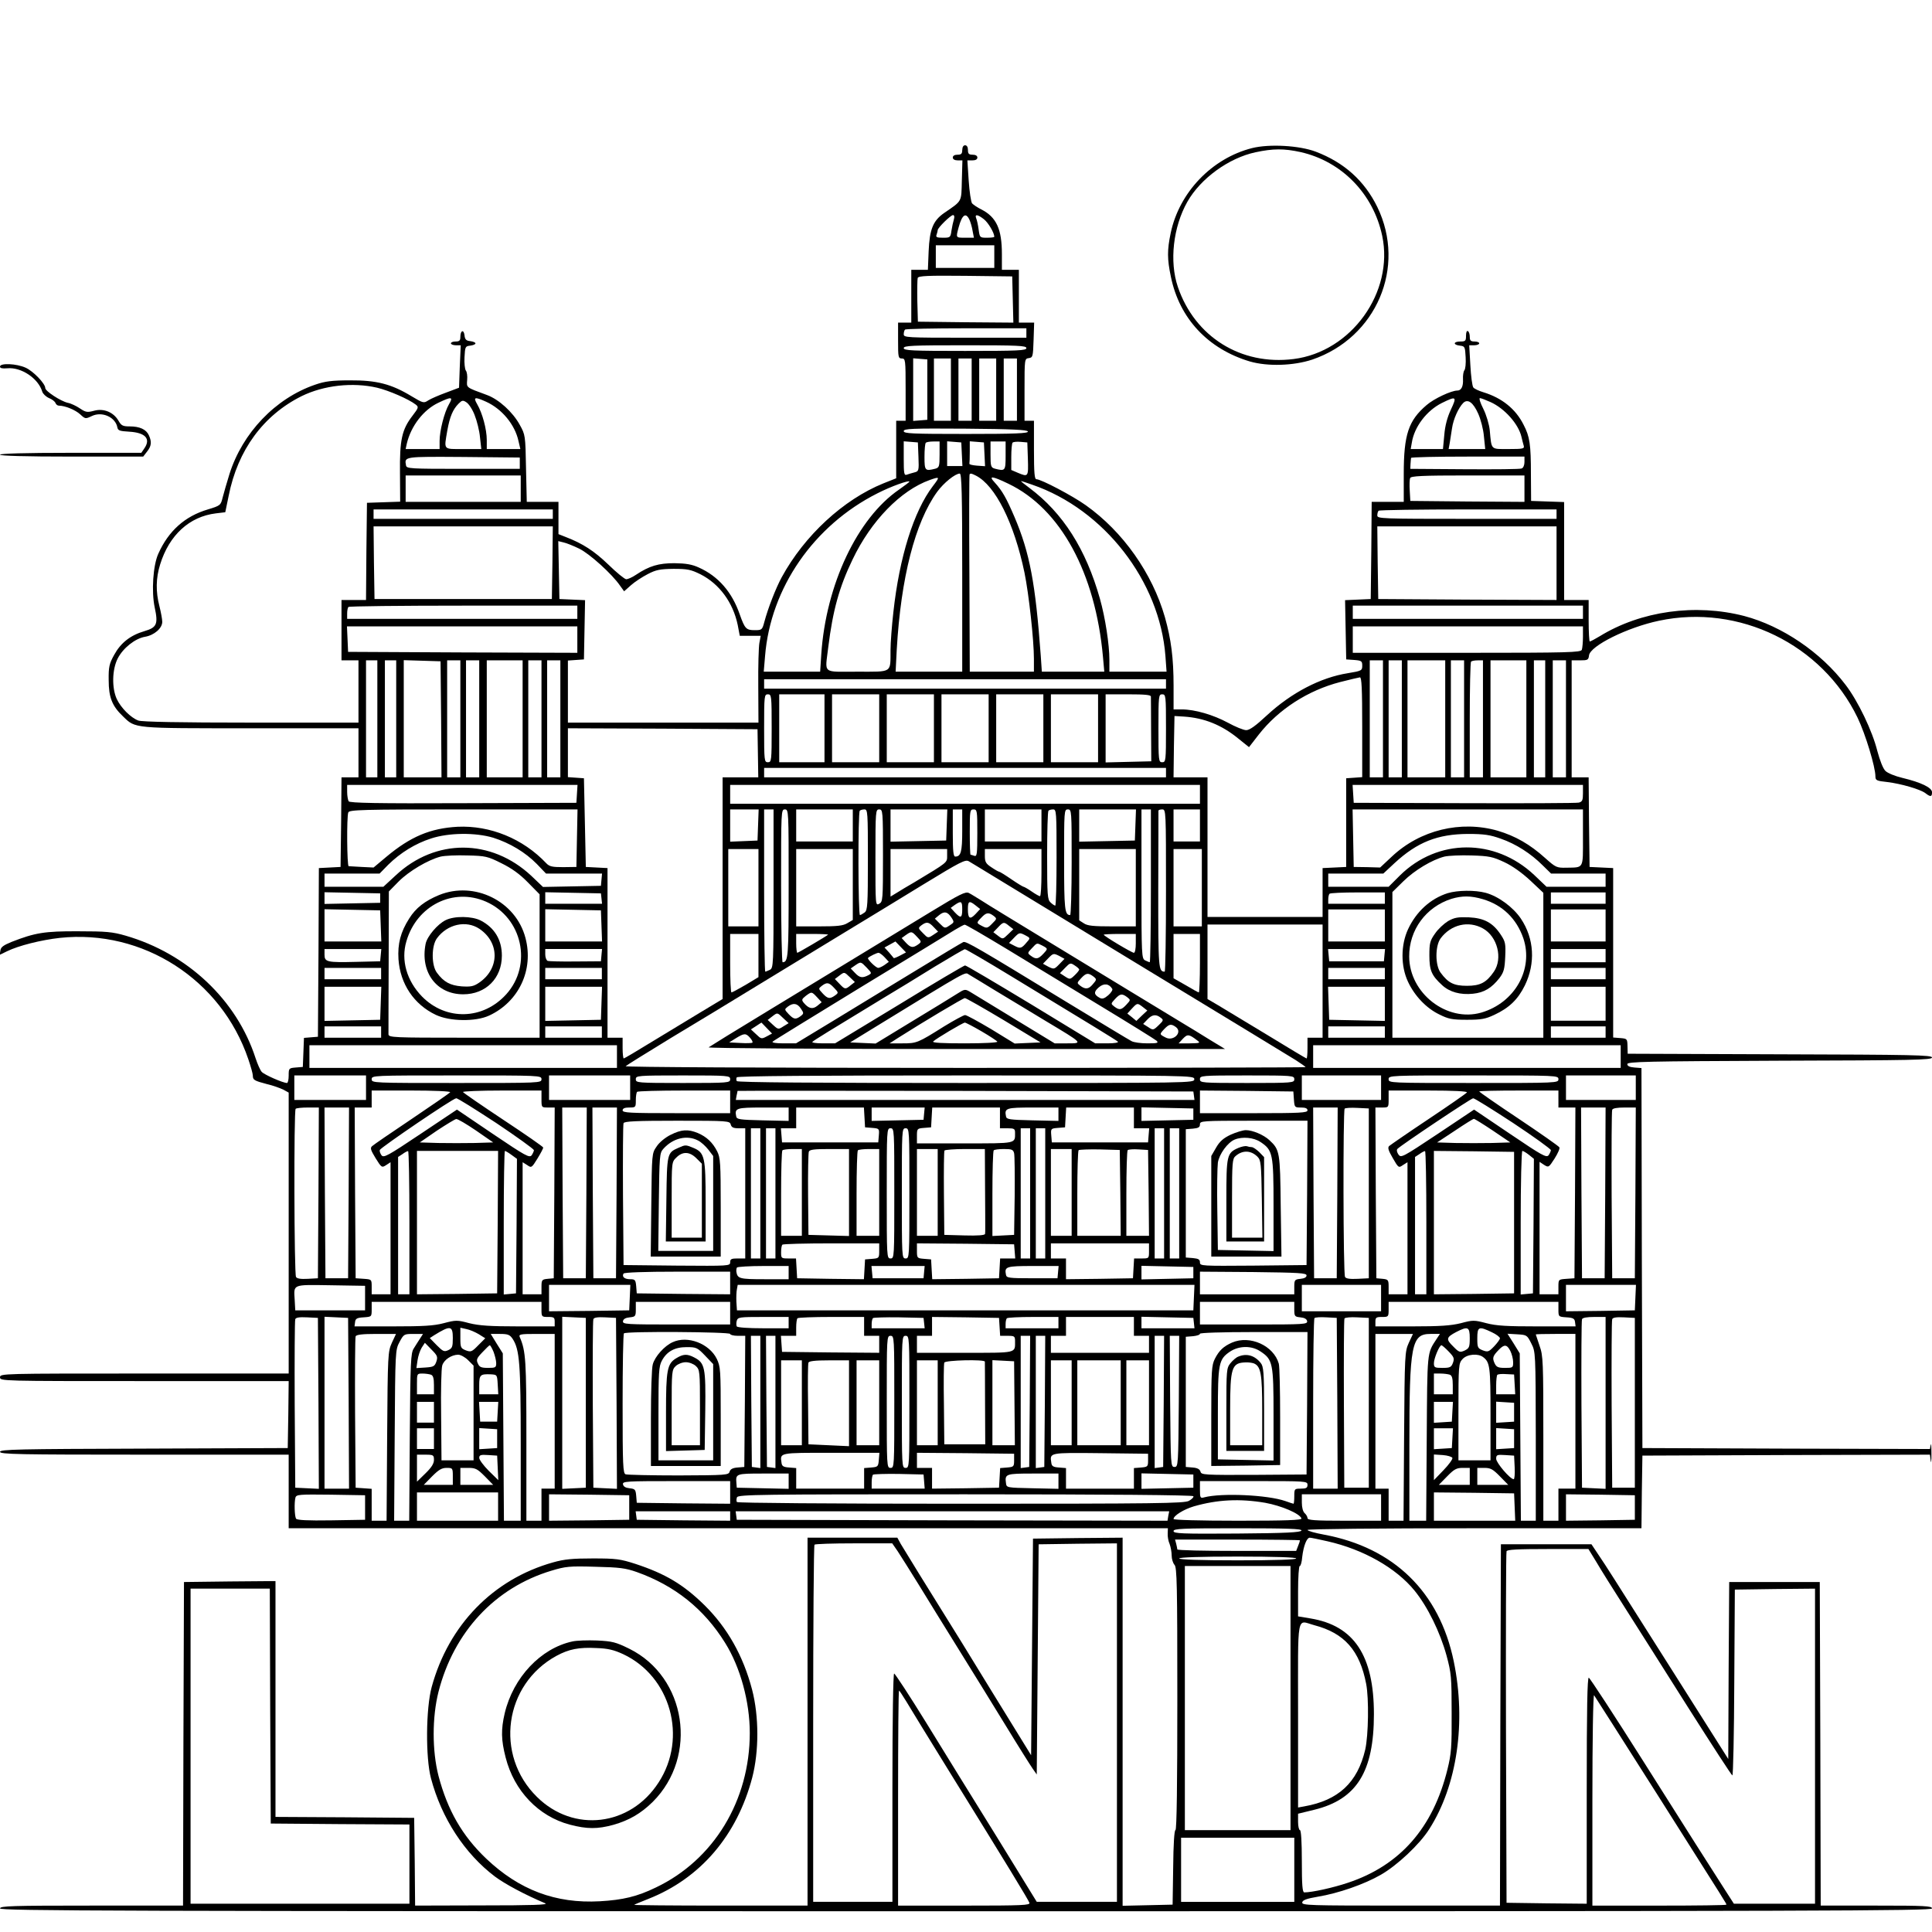 <?xml version="1.0" standalone="no"?>
<!DOCTYPE svg PUBLIC "-//W3C//DTD SVG 20010904//EN"
 "http://www.w3.org/TR/2001/REC-SVG-20010904/DTD/svg10.dtd">
<svg version="1.0" xmlns="http://www.w3.org/2000/svg"
 width="1024pt" height="1024pt" viewBox="0 0 1024 1024"
 preserveAspectRatio="xMidYMid meet">
<g transform="translate(0,1024) scale(0.1,-0.1)"
fill="#000000" stroke="none">
<path d="M5100 9445 c0 -20 -5 -25 -25 -25 -16 0 -25 -6 -25 -15 0 -9 10 -15
26 -15 l25 0 -3 -106 c-3 -118 3 -106 -94 -173 -59 -41 -77 -87 -82 -203 l-4
-98 -44 0 -44 0 0 -140 0 -140 -35 0 -35 0 0 -95 c0 -88 1 -95 20 -95 19 0 20
-7 20 -165 l0 -165 -25 0 -25 0 0 -152 0 -153 -68 -27 c-212 -86 -418 -276
-539 -498 -31 -57 -73 -165 -92 -237 -11 -41 -13 -43 -50 -43 -46 0 -53 7 -80
83 -41 119 -114 203 -217 249 -37 17 -69 22 -129 23 -84 0 -133 -14 -205 -62
-19 -13 -42 -23 -51 -23 -8 0 -51 35 -95 78 -75 72 -135 111 -226 146 l-38 15
0 85 0 86 -84 0 -84 0 -4 178 c-3 174 -4 178 -33 230 -37 68 -111 135 -173
158 -114 42 -109 38 -106 80 2 21 -1 43 -7 50 -5 7 -9 39 -7 71 3 55 4 58 30
61 16 2 28 7 28 12 0 5 -12 10 -28 12 -21 2 -28 9 -30 31 -4 33 -22 26 -22 -9
0 -19 -5 -24 -25 -24 -14 0 -25 -4 -25 -10 0 -5 12 -10 26 -10 l26 0 -5 -112
-4 -113 -69 -26 c-38 -14 -80 -32 -94 -41 -24 -16 -27 -15 -89 22 -107 65
-186 85 -326 84 -97 0 -133 -5 -185 -23 -210 -72 -385 -255 -454 -474 -14 -45
-30 -101 -36 -124 -10 -41 -12 -43 -78 -63 -122 -36 -209 -114 -263 -235 -28
-62 -37 -200 -19 -285 19 -88 11 -106 -54 -125 -75 -22 -126 -62 -161 -126
-26 -47 -30 -64 -29 -134 0 -91 18 -137 76 -192 67 -65 49 -63 678 -63 l570 0
0 -130 0 -130 -45 0 -45 0 -2 -237 -3 -238 -57 -3 -58 -3 -2 -447 -3 -447 -37
-3 -37 -3 -3 -77 -3 -77 -37 -3 c-37 -3 -38 -4 -38 -43 0 -21 -4 -39 -9 -39
-21 0 -121 44 -134 59 -8 9 -22 41 -32 71 -100 310 -361 556 -690 651 -69 20
-103 23 -250 23 -179 1 -230 -8 -353 -56 -44 -18 -58 -28 -60 -46 l-4 -23 39
19 c61 30 181 60 280 71 440 47 856 -221 999 -643 13 -38 24 -77 24 -87 0 -23
7 -27 75 -45 31 -7 69 -21 86 -29 l29 -16 0 -744 0 -745 -765 0 c-758 0 -765
0 -765 -20 0 -20 7 -20 765 -20 l765 0 -2 -177 -3 -178 -762 -3 c-669 -2 -763
-4 -763 -17 0 -13 93 -15 765 -15 l765 0 0 -195 0 -195 2330 0 2330 0 -1 -27
c-1 -16 3 -41 10 -56 6 -16 11 -43 11 -62 0 -18 7 -40 15 -49 13 -13 15 -105
15 -710 0 -447 -3 -696 -10 -696 -6 0 -11 -77 -12 -197 l-3 -198 -132 -3 -133
-3 0 976 0 975 -237 -2 -238 -3 -5 -574 -5 -574 -209 339 c-114 187 -225 366
-246 399 -73 116 -217 350 -236 382 l-18 33 -238 0 -238 0 0 -975 0 -975 -462
0 c-254 0 -459 2 -457 4 2 2 36 16 74 31 277 109 471 336 552 644 36 139 36
324 -1 466 -47 179 -131 328 -253 448 -111 109 -207 166 -365 218 -81 26 -102
29 -226 29 -108 0 -151 -4 -211 -21 -317 -89 -553 -331 -643 -660 -31 -113
-33 -375 -4 -484 56 -212 179 -400 339 -521 52 -39 160 -97 267 -142 18 -8
-71 -11 -332 -11 l-358 -1 -2 232 -3 233 -367 3 -368 2 0 625 0 625 -242 -2
-243 -3 -3 -858 -2 -857 -485 0 c-424 0 -485 -2 -485 -15 0 -13 576 -15 5120
-15 4544 0 5120 2 5120 15 0 13 -39 15 -295 15 l-295 0 -2 858 -3 857 -240 0
-240 0 -3 -469 -2 -469 -281 444 c-365 576 -357 564 -404 634 l-40 60 -240 0
-240 0 -3 -957 -2 -958 -526 0 c-487 0 -525 1 -522 17 2 12 23 20 82 30 110
18 247 66 334 116 86 49 206 161 257 242 148 231 197 567 130 890 -76 367
-317 602 -687 671 -49 9 -88 20 -88 25 0 5 370 9 885 9 l885 0 2 193 3 192
762 3 762 2 4 -32 c2 -18 4 -1 4 37 0 39 -2 60 -4 47 l-4 -22 -762 2 -762 3
-3 1007 -2 1007 -38 3 c-25 2 -37 8 -37 18 0 13 98 15 808 18 707 2 807 4 807
17 0 13 -100 15 -807 17 l-806 3 -1 40 c-1 39 -2 40 -38 43 l-38 3 0 449 0
449 -62 3 -63 3 -3 238 -2 237 -45 0 -45 0 0 310 0 310 44 0 c41 0 45 2 48 26
6 51 204 149 371 184 424 90 864 -125 1052 -513 42 -87 95 -262 95 -312 0 -21
6 -24 63 -30 73 -9 174 -38 202 -59 27 -21 35 -20 35 5 0 24 -57 52 -157 76
-38 9 -78 25 -90 37 -13 13 -29 54 -43 106 -26 105 -102 264 -168 350 -131
173 -337 312 -537 365 -259 67 -548 27 -766 -107 -25 -15 -49 -28 -53 -28 -3
0 -6 50 -6 110 l0 110 -65 0 -65 0 0 260 0 259 -87 3 -88 3 -1 140 c0 160 -6
201 -39 264 -42 84 -115 142 -213 172 -23 7 -47 18 -53 25 -6 7 -13 61 -16
119 l-6 105 27 0 c14 0 26 5 26 10 0 6 -11 10 -25 10 -20 0 -25 5 -25 24 0 14
-4 28 -10 31 -6 4 -10 -7 -10 -24 0 -28 -3 -31 -30 -31 -38 0 -40 -18 -2 -22
26 -3 27 -6 30 -61 2 -32 -1 -64 -7 -70 -5 -7 -8 -28 -7 -47 2 -38 -9 -60 -30
-60 -32 0 -124 -43 -163 -77 -96 -82 -121 -156 -121 -365 l0 -148 -85 0 -85 0
-2 -257 -3 -258 -68 -3 -68 -3 3 -157 3 -157 43 -3 c38 -3 42 -6 42 -30 0 -26
-3 -28 -76 -40 -145 -23 -299 -103 -430 -224 -59 -55 -91 -78 -109 -78 -14 0
-58 18 -98 40 -76 41 -174 70 -244 70 l-43 0 0 124 c0 148 -13 248 -46 365
-67 233 -222 453 -419 593 -70 50 -237 138 -262 138 -10 0 -13 33 -13 155 l0
155 -25 0 -25 0 0 164 c0 163 0 165 23 168 21 3 22 8 25 96 l3 92 -41 0 -40 0
0 140 0 140 -45 0 -45 0 0 83 c0 133 -29 196 -109 237 -21 10 -42 25 -49 32
-6 8 -14 62 -18 121 l-7 107 27 0 c16 0 26 5 26 15 0 9 -9 15 -25 15 -20 0
-25 5 -25 25 0 16 -6 25 -15 25 -9 0 -15 -9 -15 -25z m-44 -367 c-4 -13 -10
-40 -13 -60 -5 -37 -7 -38 -45 -38 -33 0 -39 3 -34 16 3 9 6 20 6 24 0 13 69
80 81 80 7 0 9 -9 5 -22z m82 -2 c6 -13 14 -40 17 -60 l7 -36 -46 0 c-51 0
-50 -1 -35 55 18 67 38 81 57 41z m77 2 c23 -18 55 -72 55 -93 0 -3 -17 -5
-39 -5 -38 0 -38 1 -44 43 -3 24 -9 51 -13 60 -9 23 8 21 41 -5z m55 -198 l0
-60 -155 0 -155 0 0 60 0 60 155 0 155 0 0 -60z m98 -228 l3 -122 -253 2 -253
3 -3 109 c-1 61 0 116 2 123 5 11 54 13 253 11 l248 -3 3 -123z m72 -177 l0
-25 -325 0 c-308 0 -325 1 -325 18 0 10 3 22 7 25 3 4 150 7 325 7 l318 0 0
-25z m0 -80 c0 -13 -43 -15 -325 -15 -282 0 -325 2 -325 15 0 13 43 15 325 15
282 0 325 -2 325 -15z m-525 -220 l0 -160 -37 -3 -38 -3 0 166 0 166 38 -3 37
-3 0 -160z m125 0 l0 -165 -45 0 -45 0 0 165 0 165 45 0 45 0 0 -165z m110 0
l0 -165 -35 0 -35 0 0 165 0 165 35 0 35 0 0 -165z m130 0 l0 -165 -45 0 -45
0 0 165 0 165 45 0 45 0 0 -165z m110 0 l0 -165 -35 0 -35 0 0 165 0 165 35 0
35 0 0 -165z m-3391 10 c63 -15 168 -61 204 -89 17 -13 16 -17 -17 -60 -56
-73 -68 -127 -66 -303 l1 -152 -88 -3 -88 -3 -3 -257 -2 -258 -65 0 -65 0 0
-160 0 -160 45 0 45 0 0 -165 0 -165 -569 0 c-378 0 -579 4 -598 11 -40 15
-92 67 -114 114 -27 58 -25 157 5 215 28 55 92 106 145 115 48 8 91 45 91 79
0 14 -7 51 -15 83 -20 77 -19 149 4 222 48 155 155 253 295 270 l50 6 18 87
c48 243 184 427 386 528 118 58 271 75 401 45z m381 -87 c-25 -43 -50 -141
-50 -195 l0 -43 -90 0 -90 0 6 28 c22 94 89 181 169 218 69 33 78 31 55 -8z
m196 13 c84 -38 153 -121 172 -208 l10 -43 -89 0 -89 0 0 48 c0 56 -23 142
-51 190 -22 38 -13 40 47 13z m5114 -42 c-19 -41 -31 -85 -35 -135 l-7 -74
-85 0 -86 0 6 34 c13 84 79 170 159 210 77 38 81 35 48 -35z m210 40 c75 -34
148 -116 164 -184 4 -16 9 -38 12 -47 5 -16 -3 -18 -80 -18 -97 0 -90 -7 -100
100 -3 30 -18 81 -34 113 -16 31 -24 57 -18 57 6 0 31 -10 56 -21z m-5384 -70
c12 -30 25 -82 28 -116 l7 -63 -96 0 c-108 0 -102 -7 -84 99 13 72 29 111 60
142 18 18 23 19 42 6 12 -8 32 -38 43 -68z m5319 8 c13 -29 27 -82 30 -119 l7
-68 -97 0 -97 0 6 33 c3 17 8 52 12 77 7 49 34 108 59 134 24 24 53 4 80 -57z
m-2387 -94 c3 -10 -67 -13 -327 -13 -289 0 -331 2 -331 15 0 13 40 15 327 13
250 -2 327 -6 331 -15z m-580 -134 c3 -74 2 -77 -22 -83 -13 -3 -31 -9 -40
-12 -14 -5 -16 6 -16 86 l0 91 38 -3 37 -3 3 -76z m112 12 c0 -63 -2 -69 -22
-75 -55 -14 -58 -11 -58 62 0 38 3 72 7 75 3 4 21 7 40 7 l33 0 0 -69z m118 2
l3 -63 -41 0 -40 0 0 66 0 65 38 -3 37 -3 3 -62z m120 -1 l3 -63 -43 3 c-24 2
-42 6 -40 11 1 4 2 32 2 63 l0 55 38 -3 37 -3 3 -63z m112 -7 c0 -81 -2 -83
-57 -69 -21 6 -23 12 -23 75 l0 69 40 0 40 0 0 -75z m118 -17 c3 -96 2 -97
-53 -74 l-35 15 0 69 c0 38 3 72 7 76 4 4 23 6 43 4 l35 -3 3 -87z m-2693 -23
l0 -30 -300 0 c-281 0 -300 1 -303 18 -9 48 -12 47 305 45 l298 -3 0 -30z
m5325 6 c0 -16 -6 -31 -15 -34 -8 -4 -144 -5 -302 -4 l-288 2 1 25 c1 14 2 28
3 33 0 4 136 7 301 7 l300 0 0 -29z m-2980 -586 l0 -525 -177 0 -176 0 6 118
c22 380 97 673 214 835 35 48 96 97 120 97 10 0 13 -108 13 -525z m73 514
c103 -53 202 -251 257 -514 23 -113 50 -356 50 -457 l0 -68 -170 0 -170 0 -2
521 c-2 286 -1 523 1 525 6 6 10 5 34 -7z m-2413 -69 l0 -70 -305 0 -305 0 0
70 0 70 305 0 305 0 0 -70z m5320 0 l0 -70 -302 2 -303 3 -3 54 c-2 29 -1 60
2 67 4 11 61 14 306 14 l300 0 0 -70z m-3136 13 c-101 -133 -177 -375 -209
-668 -8 -71 -15 -161 -15 -200 -1 -124 13 -115 -176 -115 -190 0 -171 -15
-154 130 24 194 58 318 129 465 98 205 255 366 409 421 54 19 55 18 16 -33z
m401 13 c276 -132 461 -472 501 -918 l7 -78 -166 0 -165 0 -6 88 c-28 381 -58
542 -139 732 -43 100 -64 138 -105 183 -35 37 -14 35 73 -7z m-525 11 c0 -2
-25 -21 -55 -42 -221 -152 -387 -503 -412 -872 l-6 -93 -150 0 -149 0 7 83
c29 361 258 692 595 862 72 37 170 72 170 62z m651 -16 c381 -131 676 -511
706 -908 l6 -83 -152 0 -151 0 0 63 c0 81 -22 224 -50 323 -74 263 -196 455
-374 588 -27 20 -47 36 -44 36 3 0 29 -8 59 -19z m-2541 -156 l0 -25 -475 0
-475 0 0 25 0 25 475 0 475 0 0 -25z m5320 0 l0 -25 -475 0 c-454 0 -475 1
-475 18 0 10 3 22 7 25 3 4 217 7 475 7 l468 0 0 -25z m-5322 -257 l-3 -193
-470 0 -470 0 -3 193 -2 192 475 0 475 0 -2 -192z m5322 -3 l0 -195 -472 2
-473 3 -3 193 -2 192 475 0 475 0 0 -195z m-5180 77 c54 -26 175 -135 217
-197 l21 -29 36 32 c20 18 60 44 89 59 44 23 65 27 137 28 75 0 92 -4 143 -29
100 -51 172 -149 197 -268 l11 -58 56 0 55 0 -7 -37 c-4 -21 -7 -125 -6 -230
l1 -193 -505 0 -505 0 0 164 0 165 43 3 42 3 3 157 3 157 -68 3 -68 3 -3 154
-3 153 28 -7 c15 -3 52 -18 83 -33z m-10 -337 l0 -35 -610 0 -610 0 0 28 c0
16 3 32 7 35 3 4 278 7 610 7 l603 0 0 -35z m5330 0 l0 -35 -610 0 -610 0 0
35 0 35 610 0 610 0 0 -35z m-5330 -145 l0 -70 -607 2 -608 3 -3 68 -3 67 611
0 610 0 0 -70z m5330 16 c0 -30 -3 -61 -6 -70 -6 -14 -69 -16 -610 -16 l-604
0 0 70 0 70 610 0 610 0 0 -54z m-6390 -436 l0 -310 -30 0 -30 0 0 310 0 310
30 0 30 0 0 -310z m100 0 l0 -310 -30 0 -30 0 0 310 0 310 30 0 30 0 0 -310z
m238 -2 l2 -308 -100 0 -100 0 0 310 0 311 98 -3 97 -3 3 -307z m102 2 l0
-310 -35 0 -35 0 0 310 0 310 35 0 35 0 0 -310z m100 0 l0 -310 -35 0 -35 0 0
310 0 310 35 0 35 0 0 -310z m230 0 l0 -310 -95 0 -95 0 0 310 0 310 95 0 95
0 0 -310z m100 0 l0 -310 -35 0 -35 0 0 310 0 310 35 0 35 0 0 -310z m100 0
l0 -310 -35 0 -35 0 0 310 0 310 35 0 35 0 0 -310z m4360 0 l0 -310 -35 0 -35
0 0 310 0 310 35 0 35 0 0 -310z m100 0 l0 -310 -35 0 -35 0 0 310 0 310 35 0
35 0 0 -310z m230 0 l0 -310 -100 0 -100 0 0 310 0 310 100 0 100 0 0 -310z
m100 0 l0 -310 -35 0 -35 0 0 310 0 310 35 0 35 0 0 -310z m100 0 l0 -310 -35
0 -35 0 0 303 c0 167 3 307 7 310 3 4 19 7 35 7 l28 0 0 -310z m230 0 l0 -310
-95 0 -95 0 0 310 0 310 95 0 95 0 0 -310z m100 0 l0 -310 -30 0 -30 0 0 310
0 310 30 0 30 0 0 -310z m110 0 l0 -310 -35 0 -35 0 0 310 0 310 35 0 35 0 0
-310z m-1080 -44 l0 -265 -42 -3 -43 -3 0 -235 0 -235 -62 -3 -63 -3 0 -129 0
-130 -305 0 -305 0 0 370 0 370 -90 0 -90 0 2 163 3 162 50 -3 c107 -7 200
-44 289 -117 l56 -45 52 67 c105 134 261 234 431 278 51 13 98 24 105 25 9 0
12 -59 12 -264z m-1040 229 l0 -25 -1065 0 -1065 0 0 25 0 25 1065 0 1065 0 0
-25z m-2090 -235 c0 -173 -1 -180 -20 -180 -19 0 -20 7 -20 180 0 173 1 180
20 180 19 0 20 -7 20 -180z m280 0 l0 -180 -120 0 -120 0 0 180 0 180 120 0
120 0 0 -180z m290 0 l0 -180 -125 0 -125 0 0 180 0 180 125 0 125 0 0 -180z
m290 0 l0 -180 -125 0 -125 0 0 180 0 180 125 0 125 0 0 -180z m290 0 l0 -180
-125 0 -125 0 0 180 0 180 125 0 125 0 0 -180z m290 0 l0 -180 -125 0 -125 0
0 180 0 180 125 0 125 0 0 -180z m290 0 l0 -180 -125 0 -125 0 0 180 0 180
125 0 125 0 0 -180z m280 168 c0 -7 1 -87 1 -178 l1 -165 -121 -3 -121 -3 0
181 0 180 120 0 c89 0 120 -3 120 -12z m80 -168 c0 -173 -1 -180 -20 -180 -19
0 -20 7 -20 180 0 173 1 180 20 180 19 0 20 -7 20 -180z m-2163 -132 l2 -128
-94 0 -95 0 0 -587 0 -588 -118 -71 c-64 -39 -181 -110 -259 -157 -78 -48
-144 -87 -147 -87 -3 0 -6 25 -6 55 l0 55 -40 0 -40 0 0 450 0 449 -57 3 -58
3 -5 235 -5 235 -42 3 -43 3 0 130 0 129 503 -2 502 -3 2 -127z m2163 -103 l0
-25 -1065 0 -1065 0 0 25 0 25 1065 0 1065 0 0 -25z m-3122 -112 l-3 -48 -600
-2 c-457 -2 -601 1 -607 10 -4 7 -8 29 -8 50 l0 37 611 0 610 0 -3 -47z m3302
-3 l0 -50 -1245 0 -1245 0 0 50 0 50 1245 0 1245 0 0 -50z m2030 6 c0 -37 -3
-45 -22 -50 -13 -3 -286 -4 -608 -3 l-585 2 -3 48 -3 47 610 0 611 0 0 -44z
m-5332 -238 l-3 -153 -70 -1 c-58 0 -73 3 -90 21 -123 130 -297 201 -470 193
-144 -8 -249 -52 -377 -159 l-68 -57 -62 3 c-35 2 -66 4 -70 4 -9 1 -11 262
-2 285 6 14 69 16 610 16 l605 0 -3 -152z m960 70 l-3 -83 -72 -3 -73 -3 0 86
0 85 75 0 76 0 -3 -82z m82 -338 c0 -404 -1 -420 -19 -430 -11 -5 -22 -10 -25
-10 -3 0 -6 194 -6 430 l0 430 25 0 25 0 0 -420z m80 27 c0 -388 -2 -417 -32
-417 -4 0 -8 182 -8 405 0 398 0 405 20 405 20 0 20 -7 20 -393z m340 308 l0
-85 -150 0 -150 0 0 85 0 85 150 0 150 0 0 -85z m80 -181 c0 -242 -2 -268 -17
-280 -10 -7 -21 -14 -25 -14 -10 0 -11 544 -1 553 3 4 15 7 25 7 17 0 18 -15
18 -266z m80 21 c0 -234 -1 -245 -20 -255 -20 -11 -20 -8 -20 245 0 248 1 255
20 255 19 0 20 -7 20 -245z m338 163 l-3 -83 -147 -3 -148 -3 0 86 0 85 150 0
151 0 -3 -82z m82 -31 c0 -112 -7 -137 -37 -137 -10 0 -13 29 -13 125 l0 125
25 0 25 0 0 -113z m80 -13 c0 -111 -2 -125 -16 -120 -9 3 -18 6 -20 6 -2 0 -4
54 -4 120 0 113 1 120 20 120 19 0 20 -7 20 -126z m340 41 l0 -85 -150 0 -150
0 0 85 0 85 150 0 150 0 0 -85z m80 -170 c0 -140 -3 -255 -7 -255 -3 0 -15 7
-25 17 -16 15 -18 36 -18 248 0 127 3 235 7 238 3 4 15 7 25 7 17 0 18 -14 18
-255z m80 -25 c0 -154 -4 -280 -8 -280 -29 0 -32 30 -32 292 0 261 0 268 20
268 20 0 20 -7 20 -280z m338 198 l-3 -83 -147 -3 -148 -3 0 86 0 85 150 0
151 0 -3 -82z m82 -323 c0 -223 -3 -405 -6 -405 -3 0 -14 5 -25 10 -18 10 -19
25 -19 405 l0 395 25 0 25 0 0 -405z m80 -25 c0 -236 -3 -430 -7 -430 -33 1
-34 14 -34 431 1 228 1 417 1 422 0 4 9 7 20 7 20 0 20 -7 20 -430z m180 345
l0 -85 -70 0 -70 0 0 85 0 85 70 0 70 0 0 -85z m2030 -64 c0 -169 6 -158 -88
-160 -51 -1 -56 1 -112 51 -81 73 -158 117 -252 145 -196 56 -411 4 -561 -137
l-62 -58 -70 2 -70 1 -3 153 -3 152 611 0 610 0 0 -149z m-5776 -1 c88 -28
170 -77 231 -139 l49 -51 149 0 148 0 -3 -32 -3 -33 -153 -3 -154 -3 -63 60
c-212 197 -507 198 -717 2 l-66 -61 -156 0 -156 0 0 35 0 35 146 0 146 0 46
47 c64 63 143 112 227 139 95 31 235 32 329 4z m5340 -5 c81 -28 160 -79 222
-141 l45 -44 144 0 145 0 0 -35 0 -35 -156 0 -157 0 -66 63 c-208 195 -511
194 -711 -3 l-60 -60 -160 0 -160 0 0 35 0 35 146 0 146 0 59 55 c121 112 229
154 389 155 86 0 118 -5 174 -25z m-3934 -260 l0 -205 -80 0 -80 0 0 205 0
205 80 0 80 0 0 -205z m500 17 l0 -188 -29 -17 c-23 -14 -54 -17 -150 -17
l-121 0 0 205 0 205 150 0 150 0 0 -188z m500 153 c0 -38 6 -33 -175 -142 -33
-19 -75 -44 -92 -55 l-33 -20 0 126 0 126 150 0 150 0 0 -35z m500 -90 c0 -69
-3 -125 -8 -125 -4 0 -24 11 -44 25 -20 14 -40 25 -43 25 -3 0 -33 18 -65 40
-32 22 -61 40 -65 40 -3 0 -21 10 -40 23 -29 19 -35 28 -35 60 l0 37 150 0
150 0 0 -125z m500 -80 l0 -205 -125 0 c-99 0 -131 3 -150 16 l-25 16 0 189 0
189 150 0 150 0 0 -205z m350 0 l0 -205 -75 0 -75 0 0 205 0 205 75 0 75 0 0
-205z m-3713 130 c55 -27 97 -57 141 -102 l62 -63 0 -380 0 -380 -400 0 c-374
0 -400 1 -401 18 0 9 0 183 1 387 l1 370 51 52 c54 55 157 116 224 133 22 5
85 8 141 6 96 -2 108 -5 180 -41z m5317 5 c43 -20 94 -57 137 -97 l69 -65 0
-384 0 -384 -400 0 -400 0 0 386 0 386 58 57 c60 59 152 114 218 131 22 5 86
8 144 6 94 -3 112 -7 174 -36z m-2699 -80 c112 -68 334 -203 835 -508 113 -69
237 -144 275 -167 70 -42 383 -233 483 -294 28 -18 52 -35 52 -37 0 -2 -813
-4 -1807 -4 -1086 0 -1803 4 -1797 9 5 5 113 72 239 149 127 76 336 203 465
282 129 79 330 201 445 271 116 70 309 188 430 262 195 119 222 133 240 122
11 -6 74 -45 140 -85z m-3260 -110 l0 -25 -147 -3 -148 -3 0 31 0 31 148 -3
147 -3 0 -25z m1173 -2 l3 -28 -150 0 -151 0 0 30 0 31 148 -3 147 -3 3 -27z
m4152 2 l0 -30 -150 0 -150 0 0 23 c0 13 3 27 7 30 3 4 71 7 150 7 l143 0 0
-30z m1170 0 l0 -30 -145 0 -145 0 0 30 0 30 145 0 145 0 0 -30z m-6492 -147
l3 -83 -151 0 -150 0 0 85 0 86 148 -3 147 -3 3 -82z m1170 0 l3 -83 -151 0
-150 0 0 85 0 86 148 -3 147 -3 3 -82z m4152 2 l0 -85 -150 0 -150 0 0 85 0
85 150 0 150 0 0 -85z m1170 0 l0 -85 -145 0 -145 0 0 85 0 85 145 0 145 0 0
-85z m-1500 -295 l0 -300 -40 0 -40 0 0 -55 c0 -30 -2 -55 -5 -55 -2 0 -98 57
-212 127 -114 69 -232 140 -260 157 l-53 31 0 198 0 197 305 0 305 0 0 -300z
m-2990 135 l0 -114 -68 -41 c-38 -22 -71 -40 -75 -40 -4 0 -7 70 -7 155 l0
155 75 0 75 0 0 -115z m369 111 c-10 -9 -158 -96 -163 -96 -3 0 -6 23 -6 50
l0 50 87 0 c47 0 84 -2 82 -4z m1631 -46 c0 -27 -4 -50 -10 -50 -11 0 -160 89
-160 96 0 2 38 4 85 4 l85 0 0 -50z m340 -105 c0 -85 -3 -155 -6 -155 -3 0
-34 17 -69 38 l-65 37 0 118 0 117 70 0 70 0 0 -155z m-4342 43 l-3 -33 -125
-3 c-157 -4 -170 -1 -170 38 l0 30 151 0 150 0 -3 -32z m1170 0 l-3 -33 -135
-1 c-74 -1 -141 1 -147 3 -7 3 -13 18 -13 34 l0 29 151 0 150 0 -3 -32z m4150
0 l-3 -33 -145 0 -145 0 -3 33 -3 32 151 0 151 0 -3 -32z m1172 -3 l0 -35
-145 0 -145 0 0 35 0 35 145 0 145 0 0 -35z m-6490 -95 l0 -30 -150 0 -150 0
0 30 0 30 150 0 150 0 0 -30z m1170 0 l0 -30 -150 0 -150 0 0 30 0 30 150 0
150 0 0 -30z m4150 0 l0 -30 -150 0 -150 0 0 30 0 30 150 0 150 0 0 -30z
m1170 0 l0 -30 -145 0 -145 0 0 30 0 30 145 0 145 0 0 -30z m-6492 -157 l-3
-88 -147 -3 -148 -3 0 91 0 90 150 0 151 0 -3 -87z m1170 0 l-3 -88 -147 -3
-148 -3 0 91 0 90 150 0 151 0 -3 -87z m4152 -3 l0 -91 -147 3 -148 3 -3 88
-3 87 151 0 150 0 0 -90z m1170 0 l0 -90 -145 0 -145 0 0 90 0 90 145 0 145 0
0 -90z m-6490 -150 l0 -30 -150 0 -150 0 0 30 0 30 150 0 150 0 0 -30z m1170
0 l0 -30 -150 0 -150 0 0 30 0 30 150 0 150 0 0 -30z m4150 0 l0 -30 -150 0
-150 0 0 30 0 30 150 0 150 0 0 -30z m1170 0 l0 -30 -145 0 -145 0 0 30 0 30
145 0 145 0 0 -30z m-5240 -130 l0 -60 -815 0 -815 0 0 60 0 60 815 0 815 0 0
-60z m5320 0 l0 -60 -815 0 -815 0 0 60 0 60 815 0 815 0 0 -60z m-6650 -165
l0 -65 -190 0 -190 0 0 65 0 65 190 0 190 0 0 -65z m930 45 c0 -20 -7 -20
-450 -20 -443 0 -450 0 -450 20 0 20 7 20 450 20 443 0 450 0 450 -20z m470
-45 l0 -65 -215 0 -215 0 0 65 0 65 215 0 215 0 0 -65z m530 45 c0 -19 -7 -20
-250 -20 -243 0 -250 1 -250 20 0 19 7 20 250 20 243 0 250 -1 250 -20z m2460
0 c0 -20 -7 -20 -1209 -20 -796 0 -1212 3 -1216 10 -3 6 -3 15 0 20 4 7 420
10 1216 10 1202 0 1209 0 1209 -20z m530 0 c0 -19 -7 -20 -250 -20 -243 0
-250 1 -250 20 0 19 7 20 250 20 243 0 250 -1 250 -20z m460 -45 l0 -65 -210
0 -210 0 0 65 0 65 210 0 210 0 0 -65z m940 45 c0 -20 -7 -20 -450 -20 -443 0
-450 0 -450 20 0 20 7 20 450 20 443 0 450 0 450 -20z m410 -45 l0 -65 -185 0
-185 0 0 65 0 65 185 0 185 0 0 -65z m-6284 -24 c-3 -5 -95 -68 -203 -141
-109 -73 -204 -138 -211 -145 -11 -10 -7 -21 19 -64 31 -50 33 -51 56 -36 l23
15 0 -350 0 -350 -50 0 -50 0 0 39 c0 40 0 40 -42 43 l-43 3 -3 453 -2 452 45
0 45 0 0 45 0 45 211 0 c117 0 208 -4 205 -9z m484 -36 c0 -45 0 -45 35 -45
l35 0 -2 -452 -3 -453 -32 -3 c-31 -3 -33 -6 -33 -43 l0 -39 -50 0 -50 0 0
350 0 350 24 -15 c23 -16 24 -15 55 35 17 28 31 54 30 58 0 4 -95 70 -210 146
-116 77 -212 143 -215 148 -3 4 90 8 205 8 l211 0 0 -45z m1000 -15 l0 -60
-285 0 c-247 0 -285 2 -285 15 0 10 11 15 35 15 34 0 35 1 35 38 0 21 3 42 7
45 3 4 116 7 250 7 l243 0 0 -60z m2458 33 l3 -23 -1215 0 -1216 0 4 23 c3 12
5 23 5 25 1 1 544 1 1209 0 l1207 -3 3 -22z m530 -20 c3 -42 4 -43 38 -43 24
0 34 -5 34 -15 0 -13 -38 -15 -285 -15 l-285 0 0 60 0 60 248 -2 247 -3 3 -42z
m917 37 c-3 -5 -95 -69 -203 -141 -108 -72 -202 -137 -209 -143 -9 -8 -5 -23
19 -64 30 -52 31 -53 54 -37 l24 15 0 -350 0 -350 -50 0 -50 0 0 39 c0 37 -2
40 -32 43 l-33 3 -3 453 -2 452 35 0 c35 0 35 0 35 45 l0 45 211 0 c134 0 208
-4 204 -10z m485 -35 l0 -45 45 0 45 0 -2 -452 -3 -453 -42 -3 c-43 -3 -43 -3
-43 -43 l0 -39 -50 0 -50 0 0 351 0 351 24 -16 c24 -15 25 -14 56 34 17 27 29
54 25 59 -3 6 -100 74 -215 151 -116 77 -210 143 -210 145 0 3 95 5 210 5
l210 0 0 -45z m-5630 -127 c109 -73 199 -138 200 -144 0 -5 -6 -18 -12 -27
-12 -15 -32 -4 -204 112 l-192 130 -193 -129 c-175 -117 -195 -128 -207 -113
-7 10 -11 22 -9 28 5 13 388 274 405 274 7 1 102 -59 212 -131z m5390 0 c110
-73 200 -138 200 -144 0 -5 -6 -18 -12 -27 -12 -14 -34 -2 -204 113 l-191 129
-193 -129 c-188 -125 -194 -128 -208 -109 -8 12 -11 24 -5 30 21 21 389 267
401 268 6 1 102 -59 212 -131z m-6332 -370 l-3 -453 -54 -3 c-37 -2 -57 1 -62
10 -10 15 -12 882 -2 891 3 4 33 7 65 7 l58 0 -2 -452z m160 0 l-3 -453 -60 0
-60 0 -3 453 -2 452 65 0 65 0 -2 -452z m1260 0 l-3 -453 -60 0 -60 0 -3 453
-2 452 65 0 65 0 -2 -452z m160 0 l-3 -453 -60 0 -60 0 -3 453 -2 452 65 0 65
0 -2 -452z m912 417 l0 -36 -137 3 c-124 3 -138 5 -141 21 -9 44 0 47 143 47
l135 0 0 -35z m402 -17 l3 -53 38 -3 c37 -3 38 -4 35 -40 l-3 -37 -255 0 -255
0 -3 38 -3 37 40 0 41 0 0 55 0 55 179 0 180 0 3 -52z m316 20 l-3 -33 -137
-3 -138 -3 0 36 0 35 141 0 140 0 -3 -32z m402 -23 l0 -55 40 0 c36 0 40 -3
40 -24 0 -58 10 -56 -266 -56 l-254 0 0 39 c0 39 1 40 38 43 l37 3 3 53 3 52
180 0 179 0 0 -55z m310 20 l0 -36 -137 3 c-124 3 -138 5 -141 21 -9 44 0 47
143 47 l135 0 0 -35z m400 -20 l0 -55 41 0 40 0 -3 -37 -3 -38 -255 0 -255 0
-3 37 c-3 36 -2 37 35 40 l38 3 3 53 3 52 180 0 179 0 0 -55z m315 20 l0 -30
-137 -3 -138 -3 0 36 0 36 138 -3 137 -3 0 -30z m763 -417 l-3 -453 -60 0 -60
0 -3 453 -2 452 65 0 65 0 -2 -452z m167 -3 l0 -450 -59 -3 c-41 -2 -62 1 -67
10 -10 16 -11 882 -2 892 4 4 34 6 68 4 l60 -3 0 -450z m1253 3 l-3 -453 -60
0 -60 0 -3 453 -2 452 65 0 65 0 -2 -452z m160 0 l-3 -453 -60 0 -60 0 -3 440
c-1 242 0 446 3 453 3 8 26 12 65 12 l60 0 -2 -452z m-6145 330 l91 -63 -97
-3 c-53 -1 -141 -1 -194 0 l-98 3 90 62 c50 33 96 61 103 62 8 1 55 -27 105
-61z m5389 0 l93 -63 -97 -3 c-54 -1 -142 -1 -195 0 l-96 3 94 62 c52 35 97
63 101 63 4 0 49 -28 100 -62z m-4039 32 c4 -15 14 -20 41 -20 l36 0 0 -345 0
-345 -40 0 c-33 0 -40 -3 -40 -20 0 -20 -5 -20 -282 -18 l-283 3 -3 370 c-1
203 0 376 3 382 3 10 69 13 284 13 270 0 279 -1 284 -20z m3055 -362 l-3 -383
-282 -3 c-275 -2 -283 -2 -283 17 0 16 -8 20 -37 23 l-38 3 0 340 0 340 38 3
c29 3 37 7 37 23 0 18 10 19 285 19 l285 0 -2 -382z m-2898 -3 l0 -345 -25 0
-25 0 0 345 0 345 25 0 25 0 0 -345z m80 0 l0 -345 -25 0 -25 0 0 345 0 345
25 0 25 0 0 -345z m630 0 c0 -338 0 -345 -20 -345 -20 0 -20 7 -20 345 0 338
0 345 20 345 20 0 20 -7 20 -345z m80 0 c0 -338 0 -345 -20 -345 -20 0 -20 7
-20 345 0 338 0 345 20 345 20 0 20 -7 20 -345z m640 0 l0 -345 -25 0 -25 0 0
345 0 345 25 0 25 0 0 -345z m80 0 l0 -345 -25 0 -25 0 0 345 0 345 25 0 25 0
0 -345z m630 0 l0 -345 -25 0 -25 0 0 345 0 345 25 0 25 0 0 -345z m80 0 l0
-345 -25 0 -25 0 0 345 0 345 25 0 25 0 0 -345z m-2000 5 l0 -230 -55 0 -55 0
0 223 c0 123 3 227 7 230 3 4 28 7 55 7 l48 0 0 -230z m250 0 l0 -231 -107 3
-108 3 -2 213 c-1 117 1 220 4 228 4 11 28 14 109 14 l104 0 0 -230z m160 0
l0 -230 -60 0 -60 0 0 223 c0 123 3 227 7 230 3 4 30 7 60 7 l53 0 0 -230z
m310 0 l0 -230 -55 0 -55 0 0 230 0 230 55 0 55 0 0 -230z m251 30 c1 -110 1
-209 1 -220 0 -11 0 -25 -1 -30 -1 -7 -40 -10 -108 -8 l-108 3 -2 219 c-1 121
0 223 3 228 3 4 52 8 110 8 l104 0 1 -200z m154 178 c3 -13 4 -115 3 -228 l-3
-205 -57 -3 -58 -3 0 224 c0 123 3 227 7 230 3 4 28 7 54 7 42 0 49 -3 54 -22z
m305 -208 l0 -230 -55 0 -55 0 0 230 0 230 55 0 55 0 0 -230z m258 -2 l2 -228
-115 0 -115 0 0 223 c0 123 3 227 7 231 4 3 54 5 112 4 l106 -3 3 -227z m150
0 l2 -228 -60 0 -60 0 0 223 c0 123 3 227 7 231 4 4 30 6 58 4 l50 -3 3 -227z
m-3918 -158 l0 -380 -30 0 -30 0 0 364 0 364 23 15 c12 9 25 16 30 16 4 1 7
-170 7 -379z m468 3 l-3 -378 -212 -3 -213 -2 0 380 0 380 215 0 215 0 -2
-377z m73 356 l29 -21 -2 -356 -3 -357 -32 -3 -33 -3 0 380 c0 210 3 381 6
381 3 0 19 -9 35 -21z m4849 -359 l0 -380 -30 0 -30 0 0 364 0 364 23 15 c12
9 25 16 30 16 4 1 7 -170 7 -379z m465 0 l0 -375 -212 -3 -213 -2 0 380 0 380
213 -2 212 -3 0 -375z m79 359 l26 -21 -2 -356 -3 -357 -32 -3 -33 -3 0 380
c0 210 4 381 9 381 4 0 20 -9 35 -21z m-3444 -508 c0 -39 -1 -40 -37 -43 l-38
-3 -3 -53 -3 -52 -177 2 -177 3 -3 53 -3 52 -40 0 c-38 0 -39 1 -39 33 0 19 3
37 7 40 3 4 120 7 260 7 l253 0 0 -39z m718 -3 l3 -38 -40 0 -40 0 -3 -52 -3
-53 -177 -3 -177 -2 -3 52 -3 53 -37 3 c-37 3 -38 4 -38 43 l0 39 258 -2 257
-3 3 -37z m712 2 c0 -40 0 -40 -39 -40 l-40 0 -3 -52 -3 -53 -177 -3 -178 -2
0 55 0 55 -40 0 -40 0 0 40 0 40 260 0 260 0 0 -40z m-1910 -115 l0 -35 -129
0 c-131 0 -142 3 -148 39 -1 8 0 18 3 23 3 4 66 8 140 8 l134 0 0 -35z m718 3
l-3 -33 -135 0 -135 0 -3 33 -3 32 141 0 141 0 -3 -32z m710 0 l-3 -33 -135 0
c-122 0 -135 2 -138 18 -9 44 0 47 143 47 l136 0 -3 -32z m717 -3 l0 -30 -137
-3 -138 -3 0 36 0 36 138 -3 137 -3 0 -30z m-2455 -55 l0 -60 -247 2 -248 3
-3 38 c-3 33 -6 37 -32 37 -30 0 -45 13 -35 30 4 6 110 10 286 10 l279 0 0
-60z m3055 40 c0 -10 -12 -16 -32 -18 -31 -3 -33 -6 -33 -43 l0 -39 -250 0
-250 0 0 60 0 60 283 -2 c243 -3 282 -5 282 -18z m-4990 -120 l0 -65 -185 0
-185 0 -3 54 c-5 86 -16 82 190 79 l183 -3 0 -65z m1403 3 l-3 -68 -212 -3
-213 -2 0 70 0 70 215 0 216 0 -3 -67z m2990 0 l-3 -68 -1210 0 -1209 0 -3 45
c-1 25 0 55 3 68 l4 22 1211 0 1210 0 -3 -67z m992 -3 l0 -70 -210 0 -210 0 0
70 0 70 210 0 210 0 0 -70z m1348 3 l-3 -68 -182 -3 -183 -2 0 70 0 70 185 0
186 0 -3 -67z m-5798 -63 c0 -39 1 -40 35 -40 31 0 35 -3 35 -25 l0 -25 -192
0 c-151 0 -208 4 -261 17 -63 17 -71 17 -135 0 -53 -14 -110 -17 -270 -17
l-203 0 3 23 c2 18 10 23 46 25 42 3 42 3 42 43 l0 39 450 0 450 0 0 -40z
m1000 -20 l0 -60 -286 0 c-266 0 -285 1 -282 18 2 11 14 18 36 20 30 3 32 6
32 43 l0 39 250 0 250 0 0 -60z m2990 21 c0 -37 2 -40 32 -43 22 -2 34 -9 36
-20 3 -17 -16 -18 -282 -18 l-286 0 0 60 0 60 250 0 250 0 0 -39z m1400 0 c0
-40 0 -40 43 -43 35 -2 43 -7 45 -25 l3 -23 -203 0 c-160 0 -217 3 -270 17
-64 17 -72 17 -135 0 -53 -13 -110 -17 -260 -17 l-193 0 0 25 c0 22 4 25 35
25 34 0 35 1 35 40 l0 40 450 0 450 0 0 -39z m-6572 -499 l2 -453 -62 3 -63 3
-3 440 c-1 242 0 445 3 453 3 9 22 12 62 10 l58 -3 3 -453z m160 1 l2 -453
-65 0 -65 0 0 455 0 456 63 -3 62 -3 3 -452z m1257 2 l0 -450 -62 -3 -63 -3 0
456 0 456 63 -3 62 -3 0 -450z m163 -3 l2 -453 -62 3 -63 3 -3 440 c-1 242 0
446 3 453 3 9 22 12 62 10 l58 -3 3 -453z m912 428 l0 -30 -134 0 c-80 0 -137
4 -141 10 -3 6 -3 19 0 30 6 19 15 20 141 20 l134 0 0 -30z m400 -20 l0 -50
40 0 40 0 0 -45 0 -45 -257 2 -258 3 -3 43 -3 42 40 0 41 0 0 43 c0 24 3 47 7
50 3 4 84 7 180 7 l173 0 0 -50z m318 18 l3 -28 -140 0 -141 0 0 23 c0 13 3
27 7 31 4 3 66 5 137 4 l131 -3 3 -27z m400 -20 l3 -48 40 0 c36 0 39 -2 39
-29 0 -64 12 -61 -266 -61 l-254 0 0 45 0 45 40 0 40 0 0 50 0 50 178 -2 177
-3 3 -47z m312 22 l0 -30 -140 0 -140 0 0 23 c0 13 3 27 7 30 3 4 66 7 140 7
l133 0 0 -30z m400 -20 l0 -50 40 0 40 0 0 -45 0 -45 -260 0 -260 0 0 45 0 45
40 0 40 0 0 50 0 50 180 0 180 0 0 -50z m318 18 l3 -28 -140 0 -141 0 0 30 0
31 138 -3 137 -3 3 -27z m760 -425 l2 -453 -65 0 -65 0 0 448 c0 247 3 452 7
456 4 4 32 6 63 4 l55 -3 3 -452z m167 2 l0 -450 -65 0 -65 0 -2 444 c-1 244
0 448 3 453 3 5 33 8 67 6 l62 -3 0 -450z m1255 0 l0 -456 -62 3 -63 3 -3 440
c-1 242 0 446 3 453 3 8 26 12 65 12 l60 0 0 -455z m155 0 l0 -450 -60 0 -60
0 -3 440 c-1 242 0 446 3 453 3 9 22 12 62 10 l58 -3 0 -450z m-6265 343 c0
-46 -3 -54 -24 -64 -22 -10 -28 -7 -61 26 l-37 38 23 15 c86 53 99 52 99 -15z
m137 21 l35 -22 -37 -37 c-34 -35 -39 -37 -66 -27 -27 11 -29 15 -29 65 l0 55
31 -7 c18 -3 47 -16 66 -27z m5253 -21 c0 -48 -3 -54 -27 -66 -25 -11 -30 -10
-61 22 -39 38 -37 48 16 76 62 32 72 28 72 -32z m117 31 c24 -11 43 -26 43
-32 0 -6 -14 -25 -31 -43 -28 -29 -33 -31 -60 -21 -27 11 -29 15 -29 64 0 62
8 65 77 32z m-4037 -9 c0 -5 18 -10 40 -10 l40 0 -2 -347 -3 -348 -36 -3 c-26
-2 -38 -9 -42 -22 -5 -18 -18 -19 -270 -20 -145 0 -272 3 -281 6 -14 5 -16 44
-16 373 0 202 3 371 7 374 11 12 563 8 563 -3z m3058 -367 l-3 -378 -279 -2
c-264 -1 -279 0 -283 17 -4 13 -16 20 -42 22 l-36 3 0 345 0 345 38 3 c20 2
37 7 37 13 0 5 114 9 285 9 l285 0 -2 -377z m-4851 320 c-21 -47 -22 -59 -25
-495 l-3 -448 -40 0 -39 0 0 84 0 85 -42 3 -43 3 -3 395 c-1 217 0 401 3 407
3 9 34 13 109 13 l105 0 -22 -47z m149 22 c-9 -14 -24 -37 -33 -52 -16 -25
-18 -68 -21 -470 l-3 -443 -40 0 -40 0 3 453 c3 448 3 452 26 495 22 41 24 42
73 42 l51 0 -16 -25z m491 -1 c37 -56 43 -134 43 -556 l0 -408 -45 0 -44 0 -3
443 -3 444 -32 51 -32 52 49 0 c42 0 52 -4 67 -26z m223 -384 l0 -410 -35 0
-35 0 0 -85 0 -85 -40 0 -40 0 0 428 c0 422 -3 471 -35 545 -6 15 1 17 89 17
l96 0 0 -410z m4527 363 c-21 -47 -22 -59 -25 -495 l-3 -448 -39 0 -40 0 0 85
0 85 -35 0 -35 0 0 410 0 410 99 0 100 0 -22 -47z m147 20 c-51 -78 -49 -60
-52 -525 l-3 -438 -44 0 -45 0 0 403 c0 532 11 587 112 587 l50 0 -18 -27z
m502 -23 c23 -45 23 -46 24 -492 l0 -448 -40 0 -39 0 -3 443 -3 444 -32 52
-33 52 52 -3 c50 -3 52 -4 74 -48z m234 -360 l0 -410 -45 0 -45 0 0 -85 0 -85
-40 0 -40 0 0 435 c0 410 -1 439 -20 492 -11 32 -20 59 -20 60 0 2 47 3 105 3
l105 0 0 -410z m-4320 49 l0 -350 -22 3 -23 3 -3 348 -2 347 25 0 25 0 0 -351z
m80 0 l0 -350 -22 3 -23 3 -3 348 -2 347 25 0 25 0 0 -351z m630 1 c0 -343 0
-350 -20 -350 -20 0 -20 7 -20 350 0 343 0 350 20 350 20 0 20 -7 20 -350z
m80 0 c0 -343 0 -350 -20 -350 -20 0 -20 7 -20 350 0 343 0 350 20 350 20 0
20 -7 20 -350z m638 3 l-3 -348 -22 -3 -23 -3 0 350 0 351 25 0 25 0 -2 -347z
m80 0 l-3 -348 -22 -3 -23 -3 0 350 0 351 25 0 25 0 -2 -347z m630 0 l-3 -348
-22 -3 -23 -3 0 350 0 351 25 0 25 0 -2 -347z m80 0 c-3 -340 -3 -348 -23
-348 -20 0 -20 8 -23 348 l-2 347 25 0 25 0 -2 -347z m-3935 211 c-9 -26 -15
-29 -58 -32 l-48 -3 6 41 c3 22 13 52 22 67 l17 26 35 -36 c31 -31 34 -38 26
-63z m303 51 c7 -19 14 -46 14 -60 0 -23 -4 -25 -43 -25 -36 0 -46 4 -54 23
-10 20 -6 29 24 60 19 20 36 37 39 37 3 0 12 -16 20 -35z m5062 2 c29 -30 31
-37 23 -60 -9 -24 -16 -27 -56 -27 -41 0 -45 2 -45 25 0 25 29 95 40 95 3 0
21 -15 38 -33z m327 3 c8 -16 15 -43 15 -60 0 -29 -2 -30 -43 -30 -37 0 -46 4
-56 26 -12 27 -9 37 23 70 29 30 43 29 61 -6z m-5524 -49 l29 -29 0 -251 0
-251 -85 0 -85 0 -2 238 c-2 130 1 249 6 265 9 30 48 56 84 57 13 0 37 -13 53
-29z m5380 16 c36 -27 39 -52 39 -301 l0 -246 -85 0 -85 0 0 257 c0 250 1 257
22 280 24 26 82 31 109 10z m-3611 -242 l0 -225 -55 0 -55 0 0 225 0 225 55 0
55 0 0 -225z m250 -2 l0 -228 -107 5 -108 5 -2 210 c-2 116 -1 216 2 223 3 8
35 12 110 12 l105 0 0 -227z m160 2 l0 -225 -60 0 -60 0 0 225 0 225 60 0 60
0 0 -225z m310 0 l0 -225 -55 0 -55 0 0 225 0 225 55 0 55 0 0 -225z m250 218
c0 -5 1 -105 1 -223 l1 -215 -109 0 -108 0 -2 210 c-2 116 -1 216 2 223 5 13
215 18 215 5z m157 -220 l2 -223 -59 0 -60 0 0 225 0 226 58 -3 57 -3 2 -222z
m303 2 l0 -225 -55 0 -55 0 0 225 0 225 55 0 55 0 0 -225z m260 0 l0 -225
-115 0 -115 0 0 225 0 225 115 0 115 0 0 -225z m150 0 l0 -225 -60 0 -60 0 0
225 0 225 60 0 60 0 0 -225z m-3806 149 c12 -4 16 -20 16 -55 l0 -49 -45 0
-45 0 0 55 c0 54 0 55 29 55 16 0 36 -3 45 -6z m354 -52 l3 -52 -50 0 -51 0 0
49 c0 54 6 59 60 57 35 -2 35 -2 38 -54z m5046 52 c12 -4 16 -20 16 -55 l0
-49 -50 0 -50 0 0 55 0 55 34 0 c19 0 41 -3 50 -6z m344 -51 l3 -53 -50 0 -51
0 0 48 c0 27 3 52 6 55 4 4 25 6 48 4 l41 -2 3 -52z m-5728 -148 l0 -55 -45 0
-45 0 0 55 0 55 45 0 45 0 0 -55z m338 3 l-3 -53 -45 0 -45 0 -3 53 -3 52 51
0 51 0 -3 -52z m5060 0 l-3 -53 -47 -3 -48 -3 0 55 0 56 51 0 50 0 -3 -52z
m327 -3 l0 -50 -47 -3 -48 -3 0 56 0 56 48 -3 47 -3 0 -50z m-5725 -140 l0
-55 -45 0 -45 0 0 55 0 55 45 0 45 0 0 -55z m335 0 l0 -50 -47 -3 -48 -3 0 56
0 56 48 -3 47 -3 0 -50z m5063 3 l-3 -53 -47 -3 -48 -3 0 55 0 56 51 0 50 0
-3 -52z m327 -3 l0 -50 -47 -3 -48 -3 0 56 0 56 48 -3 47 -3 0 -50z m-3367
-112 c-3 -36 -5 -38 -40 -41 l-38 -3 0 -55 0 -54 -180 0 -180 0 0 54 0 55 -37
3 c-31 2 -39 7 -41 26 -8 53 -12 52 263 52 l256 0 -3 -37z m717 -3 c0 -33 -2
-35 -37 -38 l-37 -3 -3 -52 -3 -52 -177 -3 -178 -2 0 55 0 55 -40 0 -40 0 0
40 0 40 258 -2 257 -3 0 -35z m710 0 c0 -33 -2 -35 -37 -38 l-38 -3 0 -55 0
-54 -180 0 -180 0 0 54 0 55 -37 3 c-31 2 -39 7 -41 26 -8 53 -12 53 260 50
l253 -3 0 -35z m-3785 2 c0 -19 -13 -40 -45 -71 l-45 -44 0 72 0 71 45 0 c42
0 45 -2 45 -28z m338 -42 l3 -65 -51 50 c-27 27 -50 58 -50 68 0 15 7 18 48
15 l47 -3 3 -65z m5060 53 c2 -7 -19 -36 -47 -65 l-51 -53 0 68 0 68 47 -3
c26 -2 48 -9 51 -15z m330 -50 c2 -35 -1 -63 -5 -63 -19 0 -93 87 -93 108 0
21 4 23 48 20 l47 -3 3 -62z m-5628 -48 l0 -45 -77 0 -77 0 44 45 c35 35 51
45 77 45 32 0 33 -1 33 -45z m170 0 l44 -45 -87 0 -87 0 0 45 0 45 43 0 c38 0
48 -6 87 -45z m5220 0 l0 -45 -82 0 -82 0 44 45 c37 38 50 45 82 45 l38 0 0
-45z m160 0 l44 -45 -82 0 -82 0 0 45 0 45 38 0 c32 0 45 -7 82 -45z m-3770
-25 l0 -41 -137 3 -138 3 -2 25 c-4 49 -2 50 142 50 l135 0 0 -40z m718 -2 l3
-38 -140 0 -141 0 0 33 c0 19 3 37 7 41 4 3 66 5 137 4 l131 -3 3 -37z m712 2
l0 -41 -137 3 c-136 3 -138 3 -141 26 -7 50 -2 52 143 52 l135 0 0 -40z m715
0 l0 -35 -137 -3 -138 -3 0 41 0 41 138 -3 137 -3 0 -35z m-2455 -60 l0 -60
-247 2 -248 3 -3 37 c-3 33 -6 37 -35 40 -21 2 -33 9 -35 21 -3 16 16 17 282
17 l286 0 0 -60z m3060 40 c0 -16 -7 -20 -35 -20 -34 0 -35 -1 -35 -40 0 -22
-2 -40 -4 -40 -2 0 -21 6 -43 14 -94 33 -338 44 -430 20 -21 -6 -23 -3 -23 40
l0 46 285 0 c278 0 285 0 285 -20z m-4290 -115 l0 -75 -215 0 -215 0 0 75 0
75 215 0 215 0 0 -75z m5388 -2 l3 -73 -216 0 -215 0 0 75 0 75 213 -2 212 -3
3 -72z m-6093 -3 l0 -65 -179 -3 c-127 -2 -182 1 -187 9 -8 14 -10 87 -3 112
5 16 21 17 187 15 l182 -3 0 -65z m1400 0 l0 -65 -212 -3 -213 -2 0 70 0 70
213 -2 212 -3 0 -65z m2990 60 c3 -5 -8 -16 -24 -25 -27 -13 -166 -15 -1210
-15 -698 0 -1182 4 -1185 9 -4 5 -3 16 0 25 6 15 119 16 1209 16 756 0 1206
-4 1210 -10z m995 -60 l0 -70 -195 0 c-159 0 -195 3 -195 14 0 7 -7 19 -15 26
-9 8 -15 30 -15 56 l0 44 210 0 210 0 0 -70z m1345 0 l0 -65 -182 -3 -183 -2
0 70 0 70 183 -2 182 -3 0 -65z m-1959 25 c87 -16 183 -57 192 -83 3 -9 -83
-12 -337 -12 -203 0 -341 4 -341 9 0 18 54 51 107 67 125 36 243 42 379 19z
m-2836 -70 l0 -25 -247 2 -248 3 -3 23 -3 22 250 0 251 0 0 -25z m2322 0 l-4
-25 -1142 2 -1141 3 -3 23 -3 22 1149 0 1149 0 -5 -25z m706 -77 c-4 -10 -83
-14 -341 -16 -295 -2 -337 0 -337 13 0 13 43 15 341 15 268 0 340 -3 337 -12z
m138 -57 c190 -43 363 -141 461 -261 70 -86 136 -221 170 -345 25 -93 27 -114
27 -305 1 -180 -2 -216 -22 -297 -76 -310 -251 -510 -528 -602 -77 -26 -190
-51 -231 -51 -10 0 -13 40 -13 165 0 103 -4 165 -10 165 -5 0 -10 20 -10 43
l0 44 86 21 c225 55 316 202 316 507 0 310 -105 469 -336 507 l-66 11 0 133
c0 74 4 134 9 134 5 0 11 21 13 48 7 59 24 102 40 102 7 0 50 -9 94 -19z
m-146 5 c0 -3 -4 -16 -10 -30 l-10 -26 -315 0 c-173 0 -315 3 -315 8 0 4 -3
17 -6 30 l-6 22 331 0 c182 0 331 -2 331 -4z m-2132 -58 c16 -24 66 -104 112
-178 45 -74 140 -227 210 -340 70 -113 183 -295 250 -405 67 -110 132 -213
144 -230 l21 -30 5 610 5 610 208 3 207 2 0 -950 0 -950 -212 0 -213 0 -211
343 c-117 188 -285 460 -374 605 -89 144 -166 262 -171 262 -5 0 -9 -244 -9
-605 l0 -605 -210 0 -210 0 0 943 c0 519 3 947 7 950 3 4 98 7 209 7 l203 0
29 -42z m3702 -55 c22 -38 91 -148 153 -245 62 -97 213 -336 337 -532 124
-195 228 -356 232 -356 4 0 9 222 10 493 l3 492 213 3 212 2 0 -835 0 -835
-215 0 -215 0 -47 73 c-106 165 -168 263 -433 682 -153 242 -283 441 -289 443
-8 3 -11 -171 -11 -597 l0 -601 -212 2 -213 3 -3 925 c-1 509 0 931 3 938 3 9
57 12 219 12 l215 0 41 -67z m-1590 17 c0 -6 -110 -10 -310 -10 -200 0 -310 4
-310 10 0 6 110 10 310 10 200 0 310 -4 310 -10z m-3495 -72 c202 -72 357
-196 468 -375 81 -129 131 -313 131 -478 0 -358 -191 -673 -498 -819 -99 -48
-174 -66 -297 -73 -234 -13 -427 60 -602 226 -128 122 -205 257 -253 439 -34
133 -34 310 0 445 81 317 299 552 598 642 76 23 96 25 233 21 129 -3 160 -7
220 -28z m3465 -668 l0 -700 -280 0 -280 0 0 700 0 700 280 0 280 0 0 -700z
m-5408 -42 l3 -623 368 -3 367 -2 0 -210 0 -210 -580 0 -580 0 0 835 0 835
210 0 210 0 2 -622z m5535 428 c159 -42 240 -134 274 -311 15 -78 12 -272 -5
-348 -41 -175 -142 -269 -323 -301 l-33 -6 0 490 c0 555 -10 502 87 476z
m-2164 -403 c19 -32 123 -202 232 -378 306 -494 415 -673 421 -690 5 -13 -35
-15 -345 -15 l-351 0 0 570 c0 314 2 570 5 570 2 0 19 -26 38 -57z m3974 -483
c390 -616 373 -588 373 -595 0 -3 -160 -5 -355 -5 l-355 0 0 562 c0 319 4 558
9 553 4 -6 152 -237 328 -515z m-1917 -410 l0 -170 -300 0 -300 0 0 170 0 170
300 0 300 0 0 -170z"/>
<path d="M2327 5496 c-75 -31 -123 -68 -158 -124 -46 -72 -62 -134 -57 -216 9
-131 82 -240 198 -295 74 -35 210 -37 282 -4 158 73 238 243 193 412 -51 195
-271 303 -458 227z m249 -35 c193 -85 247 -335 108 -490 -123 -137 -320 -142
-447 -13 -81 83 -113 193 -83 293 55 190 249 286 422 210z"/>
<path d="M2362 5363 c-43 -21 -98 -86 -106 -125 -30 -150 57 -268 199 -268
120 0 205 85 205 205 0 84 -39 148 -112 186 -47 24 -140 25 -186 2z m179 -46
c108 -73 107 -211 -1 -285 -29 -20 -44 -23 -93 -20 -61 5 -95 23 -131 72 -30
39 -30 143 0 183 55 75 155 97 225 50z"/>
<path d="M7673 5506 c-91 -29 -166 -97 -210 -191 -39 -84 -39 -195 -1 -277 35
-76 98 -142 167 -175 48 -24 68 -28 146 -28 76 0 98 4 145 26 79 37 125 81
162 156 57 117 50 248 -21 354 -41 61 -120 119 -187 137 -57 15 -148 14 -201
-2z m187 -32 c104 -31 178 -103 214 -207 55 -164 -45 -342 -223 -394 -182 -52
-381 102 -382 297 -1 141 89 263 224 306 57 17 103 17 167 -2z"/>
<path d="M7675 5358 c-21 -13 -53 -42 -69 -66 -27 -38 -30 -51 -30 -116 0 -79
11 -106 68 -158 39 -36 96 -52 163 -45 59 6 99 30 141 84 23 31 27 48 30 112
3 68 1 80 -23 116 -42 64 -88 89 -170 93 -59 2 -76 -1 -110 -20z m185 -39 c77
-43 106 -159 58 -229 -40 -58 -72 -75 -143 -75 -69 0 -99 15 -139 69 -30 39
-30 143 0 183 55 73 147 95 224 52z"/>
<path d="M4935 5408 c-240 -146 -485 -295 -860 -523 -170 -103 -314 -192 -319
-196 -6 -5 594 -9 1364 -9 l1373 0 -84 51 c-46 29 -104 64 -129 79 -25 15
-148 90 -275 167 -126 77 -347 211 -490 298 -143 87 -283 172 -310 190 -28 17
-59 37 -70 42 -17 9 -49 -7 -200 -99z m165 12 c0 -46 -8 -49 -39 -16 l-22 24
22 16 c34 23 39 20 39 -24z m71 21 l24 -19 -24 -26 c-30 -32 -41 -25 -41 25 0
44 7 47 41 20z m-127 -66 c14 -22 14 -24 -11 -40 -25 -17 -26 -16 -52 10 l-26
26 23 19 c27 22 45 18 66 -15z m222 11 c19 -15 18 -16 -7 -41 -23 -24 -29 -26
-50 -15 -35 18 -35 18 -9 45 27 29 39 31 66 11z m-317 -60 l23 -24 -27 -18
c-26 -17 -27 -17 -53 10 -26 26 -27 27 -8 42 27 20 39 18 65 -10z m400 6 l22
-17 -28 -27 c-28 -27 -28 -27 -53 -8 l-25 19 24 25 c29 31 32 31 60 8z m-16
-120 c117 -71 340 -207 497 -302 157 -95 292 -179 300 -186 12 -12 5 -14 -49
-14 -34 0 -72 5 -84 12 -12 6 -166 99 -342 206 -472 288 -534 324 -549 319 -7
-3 -118 -69 -247 -148 -129 -78 -325 -198 -437 -266 l-203 -123 -67 0 c-41 0
-62 4 -57 9 6 6 215 134 465 287 250 152 475 289 500 305 25 15 49 28 53 28 5
1 104 -57 220 -127z m-472 62 c24 -25 24 -26 5 -40 -27 -19 -39 -18 -65 10
l-22 24 22 16 c30 21 31 21 60 -10z m582 -27 c-29 -35 -35 -36 -66 -20 l-29
15 27 28 c27 28 29 28 57 14 29 -15 30 -16 11 -37z m-669 -26 l28 -29 -32 -17
c-17 -9 -33 -15 -33 -13 -1 2 -13 15 -25 30 l-24 26 29 16 c15 8 28 15 29 16
0 0 13 -13 28 -29z m749 8 c32 -17 32 -17 7 -44 -27 -29 -39 -31 -66 -11 -19
14 -19 15 5 40 28 30 26 29 54 15z m-159 -166 c404 -245 551 -335 561 -344 5
-5 -18 -9 -55 -9 l-65 0 -340 207 c-187 113 -344 206 -350 206 -5 0 -163 -93
-349 -207 l-340 -206 -65 0 c-36 0 -61 4 -55 8 9 9 94 61 369 228 72 43 198
120 280 171 83 50 154 92 159 92 4 1 117 -65 250 -146z m-675 103 l22 -24 -22
-16 c-13 -9 -28 -16 -34 -16 -13 0 -61 48 -54 53 11 10 45 26 55 27 6 0 21
-11 33 -24z m926 -36 c-27 -28 -29 -28 -58 -14 l-29 16 27 28 c27 28 29 28 58
14 l29 -16 -27 -28z m-1021 -19 c27 -29 28 -29 8 -40 -31 -16 -46 -14 -71 13
l-22 23 23 16 c31 21 30 21 62 -12z m1126 -10 c0 -4 -11 -18 -25 -31 -23 -22
-25 -22 -51 -5 l-26 17 27 28 c26 27 29 28 51 13 13 -8 24 -18 24 -22z m-1211
-83 c-28 -23 -31 -23 -60 8 l-24 25 25 19 c25 19 25 19 53 -8 l28 -27 -22 -17z
m766 -28 c66 -40 188 -113 270 -163 197 -118 196 -117 112 -117 l-67 0 -207
126 c-115 70 -222 135 -238 145 -30 18 -31 18 -75 -10 -25 -16 -131 -81 -237
-145 l-192 -117 -67 3 -68 3 150 92 c478 293 458 282 479 268 11 -6 74 -45
140 -85z m518 76 c21 -16 21 -18 -2 -44 -21 -25 -38 -27 -65 -7 -19 15 -19 15
4 40 26 28 37 30 63 11z m-1372 -62 c24 -25 24 -26 5 -40 -28 -20 -39 -18 -66
11 -23 25 -23 25 -4 40 27 20 37 19 65 -11z m1474 -5 c4 -5 -6 -21 -21 -34
-21 -18 -32 -21 -45 -14 -32 17 -33 32 -5 56 27 23 54 20 71 -8z m-1564 -45
l24 -26 -23 -19 c-25 -20 -46 -15 -72 16 -12 15 -11 19 10 36 32 24 32 24 61
-7z m1643 1 c19 -15 19 -15 -4 -40 -27 -29 -37 -30 -64 -10 -19 15 -19 15 4
40 27 29 37 30 64 10z m-654 -122 l195 -118 -69 -3 -68 -3 -124 76 c-69 41
-131 75 -139 75 -7 0 -57 -27 -111 -60 -140 -88 -145 -90 -221 -90 l-68 0 45
29 c132 84 345 211 354 211 6 0 99 -53 206 -117z m-1075 61 c16 -24 16 -26 -2
-40 -26 -19 -36 -17 -63 11 -23 25 -23 25 -4 40 28 21 50 18 69 -11z m1813 8
l23 -18 -29 -27 -29 -28 -24 20 -24 19 24 26 c29 31 29 31 59 8z m-1906 -59
l28 -26 -28 -17 c-26 -17 -28 -17 -55 8 l-28 26 23 18 c29 22 27 23 60 -9z
m2000 3 c16 -12 15 -15 -11 -40 -28 -27 -30 -27 -55 -10 l-27 17 22 23 c25 27
46 30 71 10z m-2088 -55 l28 -29 -28 -15 c-28 -15 -30 -14 -56 11 l-28 26 28
18 c15 10 27 18 28 18 0 0 13 -13 28 -29z m1138 -17 c43 -25 81 -50 84 -55 3
-5 -69 -9 -172 -9 -120 0 -175 3 -168 10 15 15 158 100 168 100 5 0 45 -21 88
-46z m1031 22 c36 -28 -14 -77 -55 -55 -33 17 -33 17 -8 44 27 28 37 30 63 11z
m-2258 -56 c10 -11 16 -23 13 -26 -3 -3 -32 -4 -64 -2 l-59 3 35 22 c44 27 53
28 75 3z m2370 -14 c19 -14 16 -15 -39 -16 l-59 0 23 25 c24 25 32 24 75 -9z"/>
<path d="M3554 4225 c-28 -14 -60 -40 -74 -62 -25 -36 -25 -37 -28 -310 l-3
-273 185 0 186 0 0 260 c0 237 -2 264 -19 298 -24 47 -56 77 -103 97 -52 21
-86 19 -144 -10z m146 -30 c16 -8 40 -30 54 -48 l26 -34 0 -251 0 -252 -145 0
-146 0 3 259 c3 242 4 260 23 281 51 58 126 76 185 45z"/>
<path d="M3595 4156 c-59 -26 -60 -29 -63 -273 l-3 -223 105 0 106 0 0 210 c0
237 -5 261 -65 286 -41 17 -42 17 -80 0z m96 -55 l29 -29 0 -196 0 -196 -80 0
-80 0 0 200 c0 200 0 201 25 225 33 33 70 32 106 -4z"/>
<path d="M6523 4226 c-38 -18 -58 -35 -77 -68 l-26 -45 0 -266 0 -267 186 0
186 0 -4 268 c-3 287 -5 298 -60 349 -30 28 -89 53 -125 53 -15 0 -51 -11 -80
-24z m158 -39 c65 -43 69 -63 69 -335 l0 -243 -147 3 -148 3 -3 210 c-2 116 0
229 3 253 7 45 52 107 89 122 41 17 102 11 137 -13z"/>
<path d="M6564 4156 c-62 -27 -64 -38 -64 -278 l0 -218 100 0 100 0 0 224 0
223 -26 27 c-15 14 -32 26 -40 26 -7 0 -18 2 -26 5 -7 2 -27 -2 -44 -9z m101
-47 c18 -18 20 -35 23 -224 l3 -205 -80 0 -81 0 0 208 c0 186 2 211 18 224 37
33 82 32 117 -3z"/>
<path d="M3565 3126 c-43 -19 -94 -76 -105 -117 -6 -18 -10 -148 -10 -286 l0
-253 185 0 185 0 0 262 c0 246 -1 264 -21 306 -40 81 -155 125 -234 88z m172
-71 l43 -45 0 -255 0 -255 -145 0 -145 0 0 248 c0 216 2 251 18 280 26 49 68
72 131 72 51 0 57 -2 98 -45z"/>
<path d="M3584 3041 c-48 -29 -54 -62 -54 -288 l0 -204 103 3 102 3 3 208 c3
229 -2 253 -58 282 -38 20 -58 19 -96 -4z m104 -41 c21 -20 22 -28 22 -220 l0
-200 -75 0 -75 0 0 200 c0 192 1 200 22 220 12 11 35 20 53 20 18 0 41 -9 53
-20z"/>
<path d="M6530 3124 c-45 -20 -68 -41 -91 -86 -17 -34 -19 -62 -19 -303 l0
-265 183 2 182 3 0 255 c0 140 -3 267 -7 282 -27 96 -153 153 -248 112z m151
-47 c65 -43 69 -63 69 -335 l0 -243 -147 3 -148 3 0 240 c0 269 4 290 64 331
48 32 115 33 162 1z"/>
<path d="M6564 3050 c-12 -4 -31 -21 -43 -36 -20 -25 -21 -37 -21 -245 l0
-219 100 0 100 0 0 223 c0 195 -3 225 -18 243 -32 40 -74 52 -118 34z m81 -36
c38 -15 45 -56 45 -249 l0 -185 -85 0 -85 0 0 185 c0 227 8 252 82 254 14 1
34 -2 43 -5z"/>
<path d="M3034 1540 c-168 -36 -314 -191 -359 -381 -20 -86 -19 -141 5 -234
45 -177 174 -312 340 -356 92 -24 147 -24 231 -1 84 24 146 60 209 122 242
242 178 661 -124 811 -73 36 -91 40 -171 44 -50 2 -109 0 -131 -5z m268 -67
c253 -118 343 -443 189 -680 -150 -233 -451 -269 -645 -77 -226 222 -174 597
104 748 65 35 118 46 212 41 60 -2 92 -10 140 -32z"/>
<path d="M6636 9455 c-213 -54 -386 -235 -431 -450 -19 -90 -19 -138 1 -232
45 -221 197 -383 419 -449 94 -27 230 -23 330 10 340 116 500 490 345 809 -68
139 -176 236 -326 293 -87 33 -246 42 -338 19z m257 -21 c218 -49 386 -221
433 -444 63 -299 -164 -615 -470 -653 -279 -35 -523 118 -613 382 -46 135 -25
318 50 451 70 124 220 233 362 263 93 20 151 20 238 1z"/>
<path d="M0 8297 c0 -9 12 -11 39 -9 73 7 164 -53 185 -124 4 -12 20 -27 36
-34 16 -6 31 -18 34 -26 3 -8 11 -14 18 -14 33 0 88 -23 113 -46 27 -25 28
-25 62 -9 54 26 125 -6 135 -60 3 -17 12 -20 63 -23 86 -5 116 -38 79 -90
l-15 -22 -375 0 c-243 0 -374 -4 -374 -10 0 -6 133 -10 379 -10 l380 0 20 26
c24 30 26 52 10 87 -14 31 -48 47 -102 47 -36 0 -44 4 -59 30 -26 45 -78 67
-129 53 -37 -10 -45 -8 -75 12 -19 13 -48 27 -65 30 -38 9 -119 62 -119 78 0
24 -64 90 -104 108 -48 22 -136 26 -136 6z"/>
</g>
</svg>
